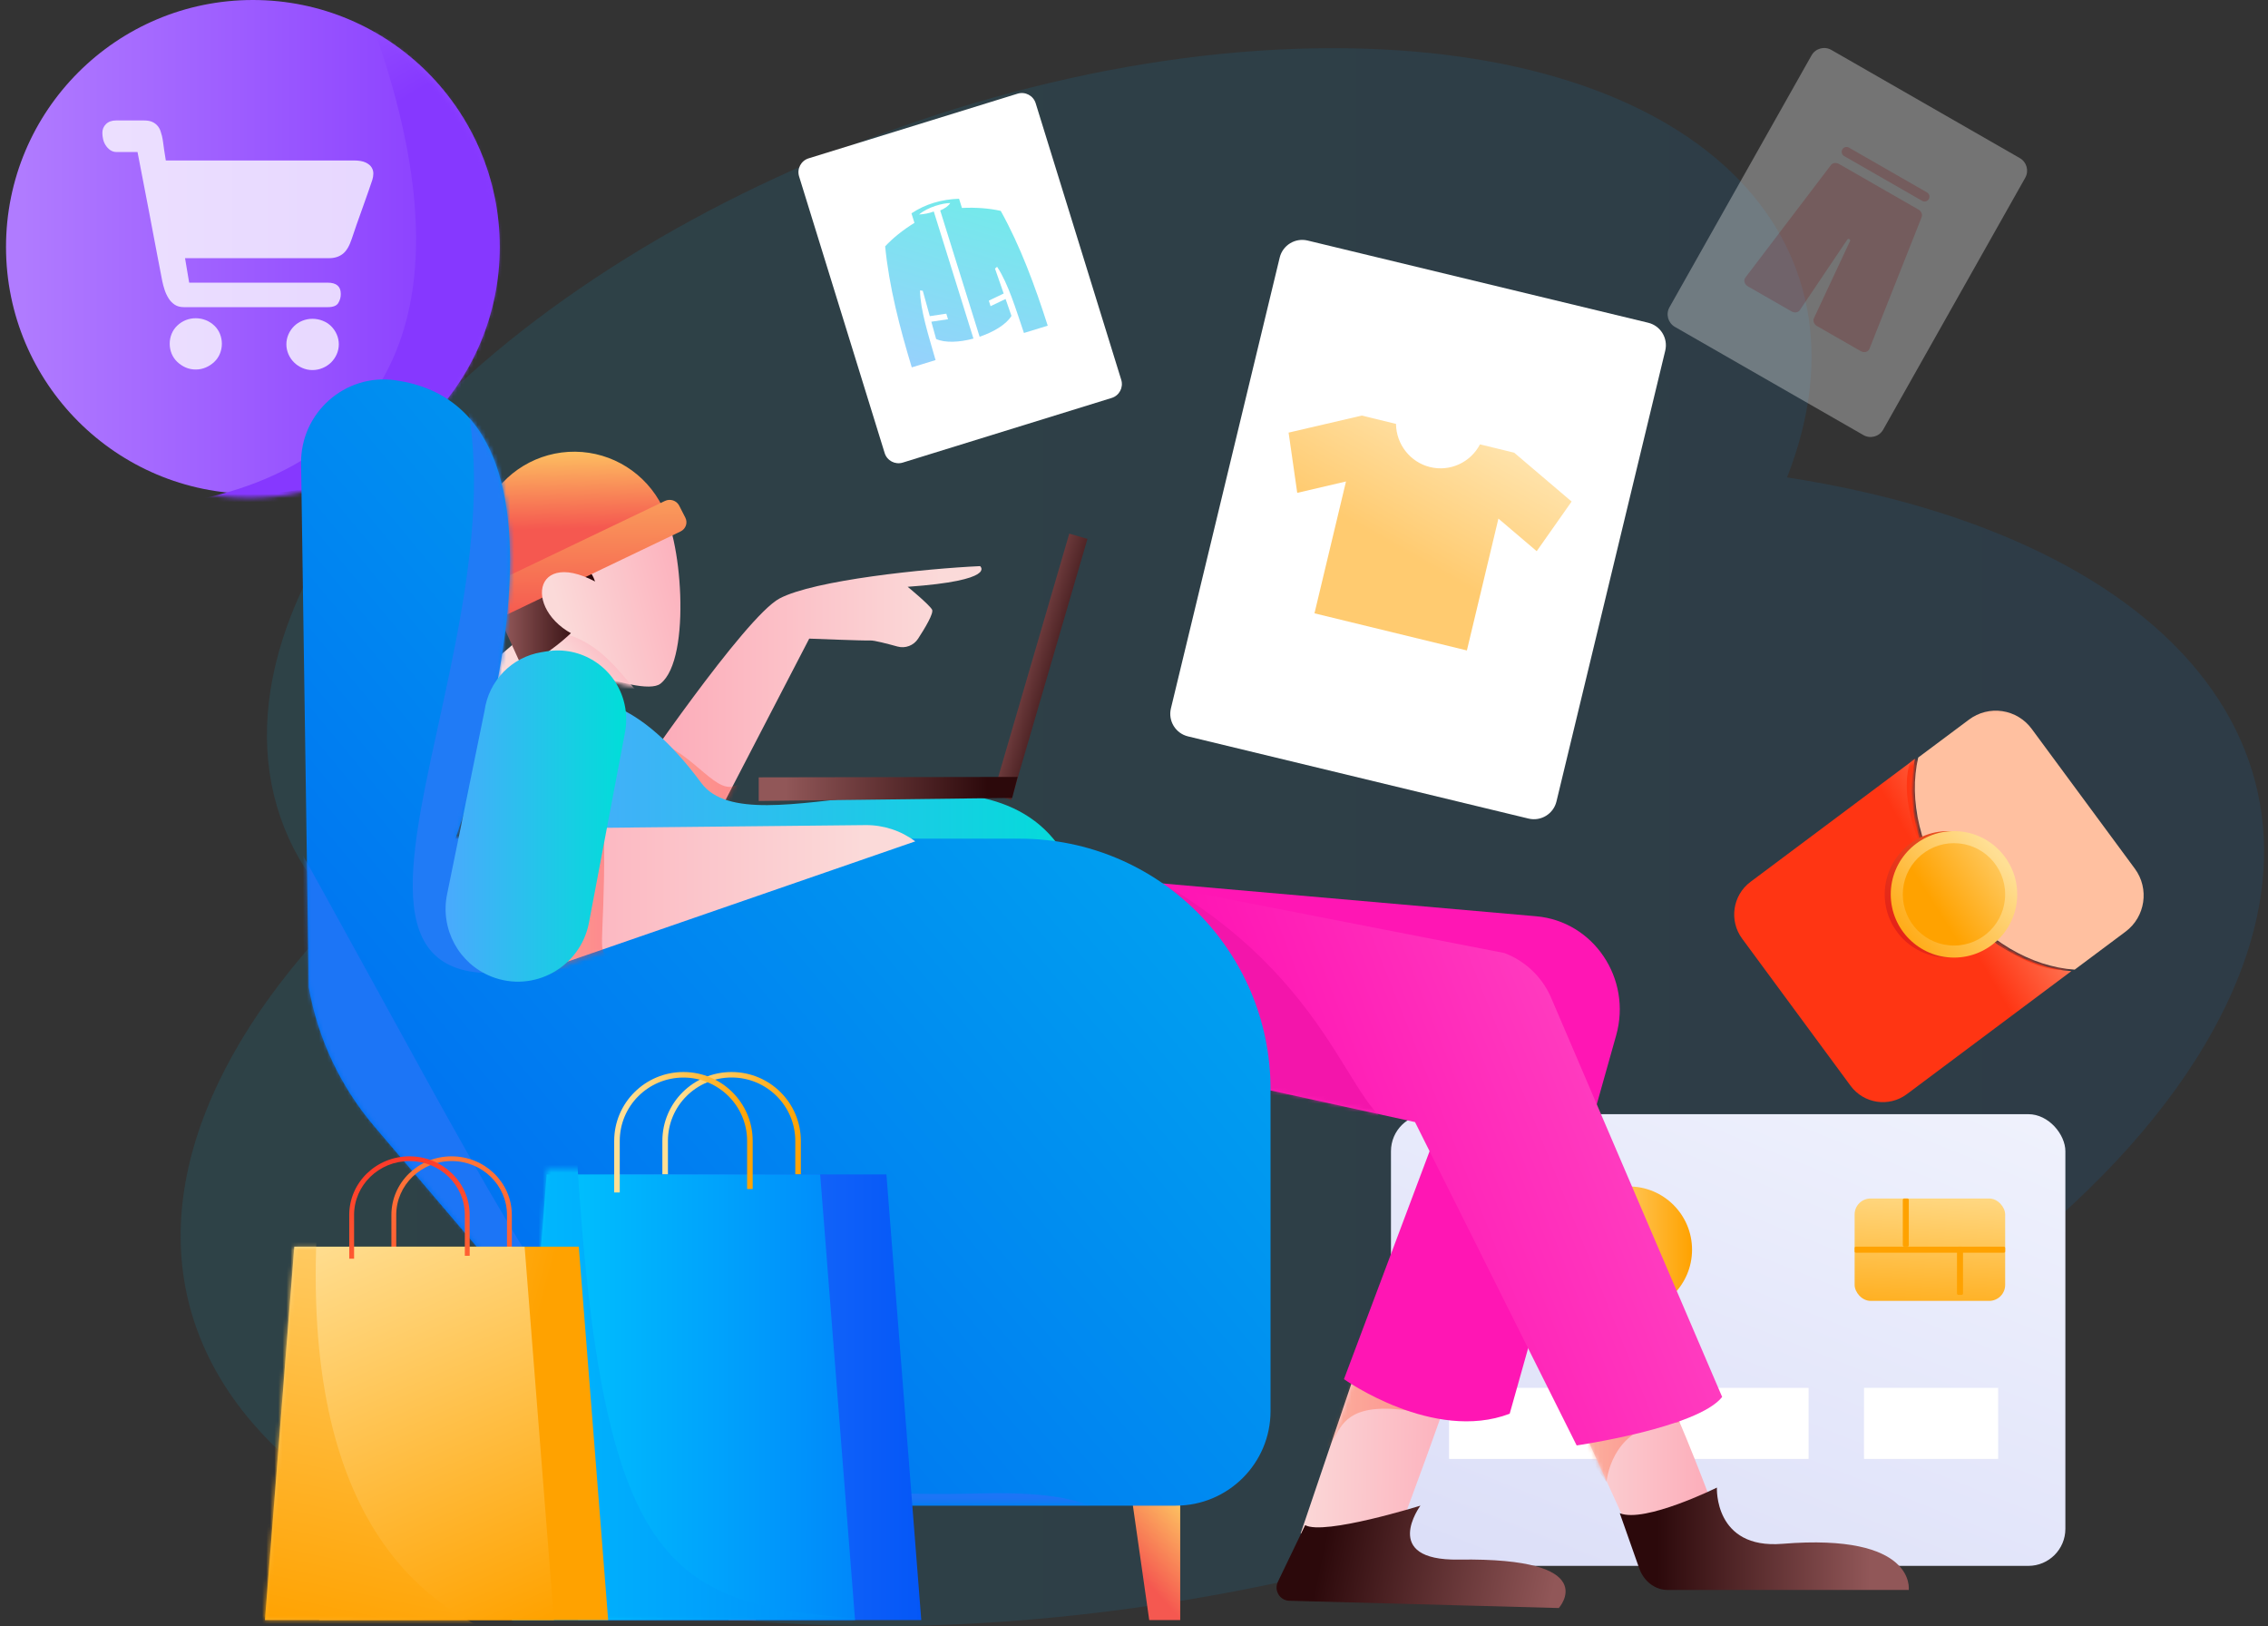 <svg width="558" height="400" viewBox="0 0 558 400" fill="none" xmlns="http://www.w3.org/2000/svg">
<rect x="0" y="0" width="558" height="400" fill="#333333" stroke="none"/>
<path opacity="0.1" d="M439.676 117.429C463.075 57.787 416.747 11.852 327.921 11.852C230.887 11.852 119.883 66.67 79.988 134.292C58.87 170.086 61.912 202.292 83.844 224.68C73.789 234.985 65.357 245.713 58.857 256.731C12.175 335.856 82.627 400 216.215 400C349.804 400 495.942 335.856 542.624 256.731C582.475 189.183 536.96 132.555 439.676 117.429Z" fill="url(#paint0_linear_25_53)"/>
<circle cx="62.222" cy="60.741" r="60.741" fill="url(#paint1_linear_25_53)"/>
<mask id="mask0_25_53" style="mask-type:alpha" maskUnits="userSpaceOnUse" x="0" y="0" width="123" height="123">
<circle cx="61.208" cy="61.264" r="61.208" fill="white"/>
</mask>
<g mask="url(#mask0_25_53)">
<path d="M88.933 -1.093C141.044 132.095 24.738 125.012 24.738 125.012L87.415 145.755L156.223 79.59L120.301 10.102" fill="url(#paint2_linear_25_53)"/>
</g>
<g opacity="0.78">
<path d="M52.723 80.092C52.124 79.524 51.422 79.073 50.653 78.763C49.865 78.444 49.021 78.282 48.169 78.286C47.306 78.275 46.449 78.438 45.651 78.763C44.895 79.079 44.205 79.529 43.615 80.092C43.018 80.659 42.547 81.344 42.235 82.103C41.591 83.676 41.591 85.436 42.235 87.009C42.547 87.767 43.018 88.453 43.615 89.02C44.21 89.586 44.898 90.047 45.651 90.383C46.443 90.73 47.302 90.905 48.169 90.894C49.024 90.898 49.871 90.724 50.653 90.383C51.419 90.053 52.12 89.591 52.723 89.02C53.321 88.453 53.791 87.767 54.103 87.009C54.747 85.436 54.747 83.676 54.103 82.103C53.791 81.344 53.321 80.659 52.723 80.092Z" fill="white"/>
<path d="M81.462 80.228C80.871 79.65 80.167 79.198 79.392 78.9C78.591 78.582 77.736 78.42 76.873 78.422C76.022 78.418 75.177 78.58 74.389 78.9C73.628 79.204 72.936 79.656 72.354 80.228C71.771 80.808 71.303 81.49 70.974 82.239C70.284 83.803 70.284 85.581 70.974 87.146C71.633 88.661 72.856 89.868 74.389 90.519C75.172 90.86 76.018 91.034 76.873 91.03C77.739 91.032 78.597 90.858 79.392 90.519C80.164 90.2 80.867 89.737 81.462 89.156C82.045 88.577 82.513 87.895 82.842 87.146C83.531 85.581 83.531 83.804 82.842 82.239C82.513 81.49 82.045 80.808 81.462 80.228Z" fill="white"/>
<path d="M91.444 41.211C91.151 40.72 90.655 40.307 89.957 39.973C89.259 39.638 88.279 39.471 87.017 39.471H40.796C40.661 38.578 40.526 37.73 40.391 36.927C40.301 36.257 40.211 35.599 40.12 34.952C40.056 34.445 39.966 33.943 39.85 33.445C39.76 33.133 39.648 32.754 39.513 32.307C39.369 31.845 39.14 31.414 38.837 31.035C38.49 30.609 38.051 30.266 37.553 30.031C37.012 29.763 36.291 29.629 35.39 29.629H28.565C27.529 29.629 26.707 29.919 26.099 30.5C25.493 31.075 25.161 31.878 25.186 32.709C25.192 33.204 25.249 33.698 25.355 34.182C25.467 34.715 25.673 35.225 25.964 35.688C26.256 36.156 26.634 36.565 27.079 36.893C27.57 37.241 28.164 37.417 28.768 37.395H33.836C34.917 42.929 35.886 47.951 36.742 52.459C37.102 54.378 37.463 56.286 37.823 58.183C38.183 60.079 38.51 61.797 38.803 63.338C39.096 64.877 39.343 66.16 39.546 67.187C39.749 68.213 39.873 68.861 39.918 69.128C40.068 69.853 40.259 70.568 40.492 71.271C40.731 72.01 41.06 72.719 41.472 73.379C41.858 74.007 42.377 74.543 42.992 74.953C43.6 75.354 44.355 75.555 45.256 75.555H80.665C81.927 75.555 82.772 75.232 83.199 74.585C83.64 73.895 83.863 73.091 83.842 72.275C83.842 70.445 82.76 69.53 80.598 69.53H46.54L45.526 63.505H81.004C82.31 63.505 83.413 63.159 84.315 62.467C85.216 61.775 85.959 60.537 86.544 58.751C86.815 57.904 87.209 56.743 87.727 55.27C88.245 53.797 88.775 52.313 89.315 50.818C89.856 49.323 90.34 47.95 90.768 46.701C91.196 45.451 91.478 44.626 91.613 44.224C91.759 43.757 91.838 43.273 91.849 42.784C91.873 42.232 91.732 41.685 91.444 41.211Z" fill="white"/>
</g>
<rect x="342.222" y="274.074" width="165.926" height="111.111" rx="9.11" fill="url(#paint3_linear_25_53)"/>
<mask id="mask1_25_53" style="mask-type:alpha" maskUnits="userSpaceOnUse" x="340" y="274" width="168" height="112">
<rect x="340.755" y="274.138" width="166.611" height="110.959" rx="9.11" fill="white"/>
</mask>
<g mask="url(#mask1_25_53)">
<rect x="356.512" y="341.397" width="88.461" height="17.48" rx="0.07" fill="white"/>
<rect x="458.604" y="341.397" width="33.006" height="17.48" rx="0.07" fill="white"/>
</g>
<rect x="456.296" y="294.815" width="37.037" height="25.185" rx="3.929" fill="url(#paint4_linear_25_53)"/>
<rect x="468.147" y="294.815" width="1.481" height="11.852" rx="0.341" fill="url(#paint5_linear_25_53)"/>
<rect x="481.481" y="306.667" width="1.481" height="11.852" rx="0.341" fill="url(#paint6_linear_25_53)"/>
<rect x="456.296" y="306.667" width="37.037" height="1.481" rx="0.302" fill="url(#paint7_linear_25_53)"/>
<circle cx="374.073" cy="307.408" r="15.556" fill="url(#paint8_linear_25_53)"/>
<circle cx="400.74" cy="307.408" r="15.556" fill="url(#paint9_linear_25_53)"/>
<path d="M196.603 43.401C196.022 41.523 197.074 39.529 198.952 38.948L250.356 23.044C252.234 22.463 254.228 23.515 254.809 25.393L275.861 93.434C276.442 95.313 275.391 97.306 273.512 97.888L222.108 113.791C220.23 114.372 218.236 113.321 217.655 111.442L196.603 43.401Z" fill="white"/>
<path opacity="0.56" d="M217.777 60.593C218.748 70.528 221.322 80.451 224.325 90.37L230.179 88.575C228.463 82.545 226.417 76.276 226.354 71.434L227.032 71.527L228.76 77.767L232.82 77.162L233.246 78.526L229.14 79.139L230.318 83.388C232.515 84.394 236.058 84.213 239.501 83.287L229.742 52.026C228.578 52.456 227.354 52.704 226.113 52.761C228.328 50.89 232.094 49.926 233.79 49.953C233.292 50.751 232.382 51.303 231.321 51.769L241.018 82.829C244.467 81.668 247.588 79.804 248.851 77.705L247.404 73.545L243.708 75.319L243.282 73.954L246.936 72.201L244.805 66.078L245.311 65.622C248.019 69.653 249.904 75.971 251.923 81.908L257.777 80.113C254.605 70.246 251.074 60.617 246.213 51.874C243.393 51.244 240.233 50.98 236.667 51.154L235.96 48.889C231.629 49.035 227.706 50.18 224.251 52.479L224.982 54.819C222.063 56.624 219.689 58.555 217.777 60.593L217.777 60.593Z" fill="url(#paint10_linear_25_53)"/>
<path d="M314.843 63.375C315.582 60.315 318.662 58.432 321.723 59.171L405.495 79.387C408.556 80.126 410.439 83.206 409.7 86.267L382.939 197.153C382.2 200.214 379.12 202.096 376.059 201.358L292.287 181.141C289.226 180.403 287.343 177.322 288.082 174.261L314.843 63.375Z" fill="white"/>
<path opacity="0.56" d="M372.537 111.354L364.126 109.306C361.784 113.782 356.731 116.084 351.854 114.896C346.978 113.709 343.522 109.335 343.46 104.273L335.037 102.222L335.036 102.228L317.036 106.418L319.162 121.236L331.159 118.435L323.402 150.868L360.902 160L368.659 127.567L378.076 135.582L386.666 123.373L372.537 111.354Z" fill="url(#paint11_linear_25_53)"/>
<g opacity="0.32">
<path d="M445.695 13.62C446.666 11.898 448.853 11.297 450.568 12.281L496.943 38.892C498.639 39.865 499.233 42.025 498.272 43.728L463.326 105.682C462.355 107.403 460.168 108.004 458.454 107.021L412.078 80.41C410.382 79.436 409.789 77.277 410.749 75.573L445.695 13.62Z" fill="white"/>
<path opacity="0.57" d="M459.941 85.817C459.634 86.592 458.63 86.851 457.795 86.372L447.041 80.201C446.306 79.779 445.976 78.936 446.286 78.274L455.176 59.282C455.35 58.91 454.745 58.562 454.516 58.902L442.814 76.285C442.407 76.89 441.522 77.033 440.789 76.612L430.031 70.439C429.196 69.96 428.905 68.956 429.408 68.294L450.467 40.602C450.893 40.042 451.746 39.926 452.453 40.331L472.002 51.551C472.709 51.956 473.045 52.755 472.786 53.411L459.941 85.817Z" fill="#FE7A80"/>
<path opacity="0.57" d="M474.547 48.965C474.703 48.689 474.744 48.361 474.66 48.055C474.577 47.748 474.376 47.487 474.102 47.33L454.889 36.304C454.318 35.979 453.595 36.181 453.271 36.755C452.947 37.329 453.145 38.06 453.713 38.388L472.926 49.414C473.497 49.742 474.222 49.54 474.547 48.965Z" fill="#FE7A80"/>
</g>
<path d="M319.999 377.21L336.377 328.889C336.377 328.889 358.481 330.119 359.926 330.778C361.371 331.437 340.992 385.185 340.992 385.185L319.999 377.21Z" fill="url(#paint12_linear_25_53)"/>
<mask id="mask2_25_53" style="mask-type:alpha" maskUnits="userSpaceOnUse" x="320" y="328" width="41" height="58">
<path fill-rule="evenodd" clip-rule="evenodd" d="M320.109 377.109L336.596 328.982C336.596 328.982 358.847 330.207 360.302 330.864C361.757 331.521 341.242 385.052 341.242 385.052L320.109 377.109Z" fill="white"/>
</mask>
<g mask="url(#mask2_25_53)">
<path opacity="0.34" d="M315.388 354.939C337.432 364.741 317.19 339.234 354.789 348.64C392.387 358.046 320.109 319.432 320.109 319.432" fill="url(#paint13_linear_25_53)"/>
</g>
<path d="M383.514 395.555C383.514 395.555 394.759 383.103 358.892 383.641C339.48 383.932 349.467 370.37 349.467 370.37C349.467 370.37 325.767 377.755 321.107 375.162L314.4 389.101C313.38 391.222 314.869 393.701 317.201 393.764L383.514 395.555Z" fill="url(#paint14_linear_25_53)"/>
<path d="M400.492 375.796L377.777 325.926C377.777 325.926 398.165 327.404 400.045 327.193C406.025 326.521 425.185 380.741 425.185 380.741L400.492 375.796Z" fill="url(#paint15_linear_25_53)"/>
<mask id="mask3_25_53" style="mask-type:alpha" maskUnits="userSpaceOnUse" x="377" y="325" width="48" height="56">
<path fill-rule="evenodd" clip-rule="evenodd" d="M400.241 375.556L377.794 325.966C377.794 325.966 397.942 327.436 399.8 327.226C405.71 326.558 424.643 380.473 424.643 380.473L400.241 375.556Z" fill="white"/>
</mask>
<g mask="url(#mask3_25_53)">
<path opacity="0.34" d="M395.242 364.511C395.81 359.871 399.175 350.063 411.543 350.007C423.912 349.951 394.09 343.803 394.09 343.803L385.229 351.005" fill="url(#paint16_linear_25_53)"/>
</g>
<path d="M469.606 391.111C469.606 391.111 471.608 377.057 438.521 379.758C421.656 381.134 422.415 365.926 422.415 365.926C422.415 365.926 404.666 374.72 398.518 372.231L403.305 385.8C404.435 389.003 407.219 391.111 410.319 391.111H469.606Z" fill="url(#paint17_linear_25_53)"/>
<path d="M185.927 398.518H179.259V368.889H189.629L185.927 398.518Z" fill="url(#paint18_linear_25_53)"/>
<path d="M282.748 398.518H290.37V368.889H278.518L282.748 398.518Z" fill="url(#paint19_linear_25_53)"/>
<path d="M155.555 192.554C155.555 192.554 183.255 151.768 191.779 147.224C200.303 142.681 227.784 139.872 241.13 139.259C241.13 139.259 245.509 142.77 223.314 144.344C223.314 144.344 228.509 148.598 229.309 149.94C229.808 150.778 227.601 154.467 225.874 157.12C224.785 158.794 222.738 159.57 220.814 159.037C218.286 158.339 215.022 157.497 214.15 157.549C212.673 157.637 199.098 157.092 199.098 157.092L175.295 202.963L155.555 192.554Z" fill="url(#paint20_linear_25_53)"/>
<mask id="mask4_25_53" style="mask-type:alpha" maskUnits="userSpaceOnUse" x="155" y="139" width="87" height="65">
<path fill-rule="evenodd" clip-rule="evenodd" d="M155.694 193.25C155.694 193.25 183.375 151.957 191.893 147.357C200.411 142.756 227.874 139.913 241.211 139.292C241.211 139.292 245.587 142.847 223.406 144.44C223.406 144.44 228.599 148.747 229.397 150.106C229.896 150.955 227.691 154.69 225.964 157.376C224.877 159.07 222.831 159.856 220.908 159.317C218.382 158.61 215.12 157.757 214.249 157.81C212.773 157.899 199.207 157.348 199.207 157.348L175.42 203.789L155.694 193.25Z" fill="white"/>
</mask>
<g mask="url(#mask4_25_53)">
<path opacity="0.34" d="M158.99 181.729C169.782 183.635 175.606 195.444 180.788 193.309C185.97 191.175 181.954 200.165 181.954 200.165L172.398 201.007L163.814 195.319" fill="url(#paint21_linear_25_53)"/>
</g>
<path d="M330.659 339.256C330.659 339.256 352.667 354.913 371.432 347.757L397.628 254.686C401.548 240.757 392.067 226.632 377.967 225.394L257.468 214.815L251.851 256.33L357.714 267.235L330.659 339.256Z" fill="url(#paint22_linear_25_53)"/>
<path d="M152.592 160.502L127.307 195.556L109.629 172.72L129.644 155.556L152.592 160.502Z" fill="url(#paint23_linear_25_53)"/>
<mask id="mask5_25_53" style="mask-type:alpha" maskUnits="userSpaceOnUse" x="109" y="155" width="44" height="41">
<path fill-rule="evenodd" clip-rule="evenodd" d="M152.505 160.635L127.337 195.541L109.74 172.802L129.663 155.709L152.505 160.635Z" fill="white"/>
</mask>
<g mask="url(#mask5_25_53)">
<path d="M131.123 154.064C150.577 175.67 134.539 190.616 134.539 190.616L161.622 181.448L159.597 161.551L134.625 154.064" fill="url(#paint24_linear_25_53)"/>
</g>
<path d="M162.498 124.444C167.623 130.727 170.325 162.055 162.498 168.172C157.538 172.049 128.888 158.935 128.888 158.935L133.032 135.093L162.498 124.444Z" fill="url(#paint25_linear_25_53)"/>
<mask id="mask6_25_53" style="mask-type:alpha" maskUnits="userSpaceOnUse" x="127" y="124" width="40" height="46">
<path fill-rule="evenodd" clip-rule="evenodd" d="M161.221 124.485C166.362 130.787 169.073 162.215 161.221 168.352C156.244 172.241 127.501 159.085 127.501 159.085L131.658 135.168L161.221 124.485Z" fill="white"/>
</mask>
<g mask="url(#mask6_25_53)">
<path d="M132.379 155.205C148.411 154.645 154.189 169.67 158.467 171.181C162.744 172.693 140.131 171.181 140.131 171.181L132.379 155.205Z" fill="url(#paint26_linear_25_53)"/>
</g>
<path d="M128.58 164.444C144.839 154.697 150.22 145.713 144.381 139.737C138.541 133.761 125.145 143.364 125.145 143.364L121.481 148.804L128.58 164.444Z" fill="url(#paint27_linear_25_53)"/>
<path d="M162.992 124.659C158.945 116.441 150.642 111.204 141.512 111.113C132.383 111.021 123.977 116.089 119.767 124.224C115.557 132.359 116.257 142.18 121.578 149.63L164.444 128.33C164.059 127.069 163.574 125.841 162.992 124.659Z" fill="url(#paint28_linear_25_53)"/>
<path d="M167.432 130.735L122.332 152.33C121.71 152.628 120.991 152.674 120.334 152.459C119.677 152.244 119.134 151.785 118.826 151.183L117.308 148.214C117 147.612 116.952 146.916 117.174 146.28C117.396 145.644 117.871 145.119 118.493 144.821L128.837 139.868L163.592 123.226C164.887 122.606 166.457 123.119 167.098 124.373L168.616 127.342C169.257 128.596 168.727 130.114 167.432 130.735Z" fill="url(#paint29_linear_25_53)"/>
<path d="M148.148 144.021C130.531 133.43 128.304 151.384 143.197 157.037L148.148 144.021Z" fill="url(#paint30_linear_25_53)"/>
<path d="M387.91 355.556C387.91 355.556 417.738 351.22 423.703 343.631L381.411 244.941C379.164 240.097 375.122 236.329 370.149 234.441L261.94 213.333L235.555 251.371L348.142 276.017L387.91 355.556Z" fill="url(#paint31_linear_25_53)"/>
<mask id="mask7_25_53" style="mask-type:alpha" maskUnits="userSpaceOnUse" x="235" y="213" width="189" height="142">
<path fill-rule="evenodd" clip-rule="evenodd" d="M387.89 354.948C387.89 354.948 417.692 350.63 423.652 343.075L381.397 244.812C379.152 239.989 375.114 236.238 370.145 234.358L262.031 213.342L235.67 251.214L348.158 275.753L387.89 354.948Z" fill="white"/>
</mask>
<g mask="url(#mask7_25_53)">
<path d="M276.83 212.263C329.661 238.662 330.881 274.863 345.024 277.948C359.168 281.033 258.564 283.532 258.564 283.532L253.149 224.207L256.706 214.516" fill="url(#paint32_linear_25_53)"/>
</g>
<path d="M131.851 174.428C143.974 168.361 157.659 172.465 172.533 192.592C185.054 209.534 241.048 178.761 261.118 208.95C281.189 239.139 259.464 224.694 259.464 224.694H153.944L134.792 203.561L131.851 174.428Z" fill="url(#paint33_linear_25_53)"/>
<path d="M263.077 131.259L267.542 132.562L248.806 196.755L244.341 195.451L263.077 131.259Z" fill="url(#paint34_linear_25_53)"/>
<path d="M249.028 196.273L186.666 197.037V191.217L250.37 191.111L249.028 196.273Z" fill="url(#paint35_linear_25_53)"/>
<path d="M74.076 114.034L75.962 242.852C78.202 255.492 83.772 267.31 92.1 277.094L166.227 364.176C169.572 368.106 174.478 370.371 179.645 370.371H289.283C302.156 370.37 312.592 359.956 312.592 347.11V267.906C312.592 233.882 284.953 206.301 250.858 206.301H112.032C112.032 206.301 150.566 100.881 97.159 93.526C84.821 91.827 73.894 101.607 74.076 114.034Z" fill="url(#paint36_linear_25_53)"/>
<mask id="mask8_25_53" style="mask-type:alpha" maskUnits="userSpaceOnUse" x="74" y="93" width="239" height="277">
<path fill-rule="evenodd" clip-rule="evenodd" d="M74.154 114.038L76.039 242.483C78.278 255.087 83.844 266.871 92.168 276.625L166.256 363.456C169.599 367.374 174.502 369.632 179.666 369.632H289.245C302.111 369.632 312.542 359.249 312.542 346.439V267.464C312.542 233.539 284.917 206.037 250.841 206.037H112.09C112.09 206.037 150.603 100.923 97.225 93.589C84.893 91.894 73.972 101.646 74.154 114.038Z" fill="white"/>
</mask>
<g mask="url(#mask8_25_53)">
<path d="M104.765 74.041C147.303 136.115 55.269 257.081 136.249 237.207C217.228 217.332 179.101 104.788 179.101 104.788L104.765 74.041Z" fill="url(#paint37_linear_25_53)"/>
<path d="M63.976 191.498C150.217 344.658 149.634 369.632 241.451 367.347C319.824 365.397 231.213 417.475 231.213 417.475C231.213 417.475 100.104 376.364 97.19 373.715C94.276 371.065 47.077 243.438 47.077 243.438L62.81 196.813" fill="url(#paint38_linear_25_53)"/>
</g>
<path d="M225.185 206.964L136.632 237.583C125.266 241.513 113.55 232.543 114.092 220.325C114.499 211.146 121.868 203.902 130.894 203.809L212.946 202.964C217.356 202.924 221.657 204.33 225.185 206.964L225.185 206.964Z" fill="url(#paint39_linear_25_53)"/>
<mask id="mask9_25_53" style="mask-type:alpha" maskUnits="userSpaceOnUse" x="114" y="202" width="112" height="38">
<path fill-rule="evenodd" clip-rule="evenodd" d="M225.273 207.07L136.653 238.396C125.278 242.417 113.553 233.24 114.095 220.74C114.503 211.348 121.878 203.937 130.911 203.842L213.025 202.977C217.439 202.937 221.743 204.375 225.273 207.07L225.273 207.07Z" fill="white"/>
</mask>
<g mask="url(#mask9_25_53)">
<path opacity="0.34" d="M148.493 198.116C149.313 227.659 146.687 234.837 149.313 234.67C151.94 234.503 132.756 241.575 132.756 241.575L127.91 240.845L137.658 214.774" fill="url(#paint40_linear_25_53)"/>
</g>
<path d="M120.917 240.231C112.863 237.048 108.254 228.502 109.995 219.98L119.208 174.869C120.212 167.491 125.887 161.636 133.197 160.436L134.495 160.223C142.938 158.838 151.075 164.027 153.425 172.296C154.145 174.831 154.268 177.501 153.782 180.092L144.912 226.926C142.827 237.939 131.295 244.333 120.917 240.231H120.917Z" fill="url(#paint41_linear_25_53)"/>
<path d="M164.332 293.333H162.962V280.644C162.972 271.285 170.597 263.704 179.999 263.704C189.402 263.704 197.027 271.285 197.036 280.644V292.485H195.667V280.644C195.667 272.032 188.652 265.05 179.999 265.05C171.346 265.05 164.332 272.032 164.332 280.644V293.333Z" fill="url(#paint42_linear_25_53)"/>
<path d="M226.666 398.518H142.222L150.803 288.889H218.085L226.666 398.518Z" fill="url(#paint43_linear_25_53)"/>
<path d="M210.37 398.518H125.925L134.506 288.889H201.789L210.37 398.518Z" fill="url(#paint44_linear_25_53)"/>
<mask id="mask10_25_53" style="mask-type:alpha" maskUnits="userSpaceOnUse" x="125" y="287" width="86" height="112">
<path fill-rule="evenodd" clip-rule="evenodd" d="M210.13 398.054H125.979L134.53 287.529H201.579L210.13 398.054Z" fill="white"/>
</mask>
<g mask="url(#mask10_25_53)">
<path d="M141.903 284.049C148.023 384.944 164.311 394.517 210.13 398.054C255.95 401.591 125.979 432.669 125.979 432.669L96.042 365.269L135.692 262.025" fill="url(#paint45_linear_25_53)"/>
</g>
<path d="M152.48 293.333H151.11V280.651C151.11 271.291 158.738 263.704 168.148 263.704C177.557 263.704 185.185 271.291 185.185 280.651V292.485H183.815V280.651C183.815 272.044 176.801 265.066 168.148 265.066C159.494 265.066 152.48 272.044 152.48 280.651V293.333Z" fill="url(#paint46_linear_25_53)"/>
<path d="M97.486 309.63H96.296V298.843C96.304 290.888 102.935 284.444 111.11 284.444C119.286 284.444 125.917 290.888 125.925 298.843V308.908H124.735V298.843C124.726 291.528 118.629 285.602 111.11 285.602C103.592 285.602 97.495 291.528 97.486 298.843V309.63Z" fill="url(#paint47_linear_25_53)"/>
<path d="M149.629 398.518H78.518L85.744 306.667H142.403L149.629 398.518Z" fill="url(#paint48_linear_25_53)"/>
<path d="M136.296 398.518H65.185L72.411 306.667H129.07L136.296 398.518Z" fill="url(#paint49_linear_25_53)"/>
<mask id="mask11_25_53" style="mask-type:alpha" maskUnits="userSpaceOnUse" x="65" y="306" width="71" height="93">
<path fill-rule="evenodd" clip-rule="evenodd" d="M135.632 398.387H65.191L72.349 306.771H128.474L135.632 398.387Z" fill="white"/>
</mask>
<g mask="url(#mask11_25_53)">
<path d="M78.52 293.865C66.191 445.49 193.039 402.601 193.039 402.601L19.344 447.076L41.686 289.073" fill="url(#paint50_linear_25_53)"/>
</g>
<path d="M87.116 309.63H85.925V298.85C85.925 290.894 92.558 284.444 100.74 284.444C108.922 284.444 115.555 290.894 115.555 298.85V308.909H114.364V298.85C114.364 291.533 108.264 285.602 100.74 285.602C93.216 285.602 87.116 291.533 87.116 298.85L87.116 309.63Z" fill="url(#paint51_linear_25_53)"/>
<path d="M479.637 220.81C471.561 209.854 468.747 197.023 471.146 186.667L430.667 216.935C426.275 220.219 425.358 226.468 428.619 230.892L455.293 267.081C458.554 271.505 464.758 272.429 469.151 269.144L509.629 238.876C499.093 238.192 487.712 231.766 479.637 220.81Z" fill="url(#paint52_linear_25_53)"/>
<mask id="mask12_25_53" style="mask-type:alpha" maskUnits="userSpaceOnUse" x="426" y="186" width="85" height="86">
<path fill-rule="evenodd" clip-rule="evenodd" d="M480.127 220.923C471.987 209.981 469.151 197.165 471.568 186.822L430.767 217.052C426.339 220.333 425.415 226.574 428.702 230.992L455.589 267.136C458.876 271.554 465.13 272.477 469.558 269.197L510.359 238.966C499.739 238.283 488.267 231.865 480.127 220.923Z" fill="white"/>
</mask>
<g mask="url(#mask12_25_53)">
<ellipse cx="494.643" cy="208.799" rx="18.883" ry="34.428" transform="rotate(-36.591 494.643 208.799)" fill="url(#paint53_linear_25_53)"/>
</g>
<path d="M480.433 220.466C488.513 231.414 499.899 237.835 510.44 238.519L522.959 229.169C527.841 225.523 528.861 218.586 525.236 213.675L499.859 179.288C498.118 176.93 495.518 175.364 492.629 174.934C489.741 174.505 486.801 175.247 484.457 176.998L471.938 186.347C469.538 196.696 472.354 209.518 480.433 220.466Z" fill="url(#paint54_linear_25_53)"/>
<circle cx="479.259" cy="220" r="15.556" fill="url(#paint55_linear_25_53)"/>
<circle cx="480.74" cy="220" r="15.556" fill="url(#paint56_linear_25_53)"/>
<circle cx="480.74" cy="220" r="12.593" fill="url(#paint57_linear_25_53)"/>
<defs>
<linearGradient id="paint0_linear_25_53" x1="44.444" y1="400" x2="557.036" y2="400" gradientUnits="userSpaceOnUse">
<stop offset="0.008" stop-color="#00CAFE"/>
<stop offset="1" stop-color="#0088FA"/>
</linearGradient>
<linearGradient id="paint1_linear_25_53" x1="1.481" y1="121.481" x2="122.962" y2="121.481" gradientUnits="userSpaceOnUse">
<stop offset="0.033" stop-color="#B07BFF"/>
<stop offset="0.999" stop-color="#8638FF"/>
</linearGradient>
<linearGradient id="paint2_linear_25_53" x1="3.154" y1="-0.137" x2="40.182" y2="60.671" gradientUnits="userSpaceOnUse">
<stop offset="0.033" stop-color="#B07BFF"/>
<stop offset="0.999" stop-color="#8638FF"/>
</linearGradient>
<linearGradient id="paint3_linear_25_53" x1="506.081" y1="469.927" x2="601.183" y2="232.071" gradientUnits="userSpaceOnUse">
<stop offset="0.102" stop-color="#DCDFF8"/>
<stop offset="0.885" stop-color="#F5F7FE"/>
</linearGradient>
<linearGradient id="paint4_linear_25_53" x1="444.198" y1="282.817" x2="441.602" y2="328.424" gradientUnits="userSpaceOnUse">
<stop offset="0.101" stop-color="#FFDF94"/>
<stop offset="1" stop-color="#FFA200"/>
</linearGradient>
<linearGradient id="paint5_linear_25_53" x1="444.49" y1="332.641" x2="445.091" y2="332.63" gradientUnits="userSpaceOnUse">
<stop offset="0.101" stop-color="#FFDF94"/>
<stop offset="1" stop-color="#FFA200"/>
</linearGradient>
<linearGradient id="paint6_linear_25_53" x1="459.212" y1="342.814" x2="459.813" y2="342.802" gradientUnits="userSpaceOnUse">
<stop offset="0.101" stop-color="#FFDF94"/>
<stop offset="1" stop-color="#FFA200"/>
</linearGradient>
<linearGradient id="paint7_linear_25_53" x1="463.209" y1="349.827" x2="463.21" y2="348.783" gradientUnits="userSpaceOnUse">
<stop offset="0.101" stop-color="#FFDF94"/>
<stop offset="1" stop-color="#FFA200"/>
</linearGradient>
<linearGradient id="paint8_linear_25_53" x1="358.515" y1="322.966" x2="389.632" y2="322.966" gradientUnits="userSpaceOnUse">
<stop offset="0.033" stop-color="#B07BFF"/>
<stop offset="0.999" stop-color="#8638FF"/>
</linearGradient>
<linearGradient id="paint9_linear_25_53" x1="385.184" y1="322.963" x2="416.296" y2="322.963" gradientUnits="userSpaceOnUse">
<stop offset="0.101" stop-color="#FFDF94"/>
<stop offset="1" stop-color="#FFA200"/>
</linearGradient>
<linearGradient id="paint10_linear_25_53" x1="255.325" y1="102.912" x2="269.705" y2="52.663" gradientUnits="userSpaceOnUse">
<stop offset="0.004" stop-color="#4AAAFD"/>
<stop offset="1" stop-color="#00DED8"/>
</linearGradient>
<linearGradient id="paint11_linear_25_53" x1="348.702" y1="75.717" x2="322.114" y2="122.801" gradientUnits="userSpaceOnUse">
<stop offset="0.101" stop-color="#FFDF94"/>
<stop offset="1" stop-color="#FFA200"/>
</linearGradient>
<linearGradient id="paint12_linear_25_53" x1="365.934" y1="320.06" x2="312.394" y2="319.332" gradientUnits="userSpaceOnUse">
<stop offset="0.102" stop-color="#FCADBA"/>
<stop offset="0.885" stop-color="#FBDAD9"/>
</linearGradient>
<linearGradient id="paint13_linear_25_53" x1="315.388" y1="357.223" x2="365.629" y2="357.223" gradientUnits="userSpaceOnUse">
<stop offset="0.101" stop-color="#FF7638"/>
<stop offset="0.885" stop-color="#FF3929"/>
</linearGradient>
<linearGradient id="paint14_linear_25_53" x1="394.196" y1="370.392" x2="322.288" y2="355.279" gradientUnits="userSpaceOnUse">
<stop offset="0.102" stop-color="#915758"/>
<stop offset="0.885" stop-color="#2C090B"/>
</linearGradient>
<linearGradient id="paint15_linear_25_53" x1="425.185" y1="325.926" x2="377.777" y2="325.926" gradientUnits="userSpaceOnUse">
<stop offset="0.102" stop-color="#FCADBA"/>
<stop offset="0.885" stop-color="#FBDAD9"/>
</linearGradient>
<linearGradient id="paint16_linear_25_53" x1="385.229" y1="364.511" x2="414.548" y2="364.511" gradientUnits="userSpaceOnUse">
<stop offset="0.101" stop-color="#FF7638"/>
<stop offset="0.885" stop-color="#FF3929"/>
</linearGradient>
<linearGradient id="paint17_linear_25_53" x1="466.912" y1="366.682" x2="399.996" y2="366.682" gradientUnits="userSpaceOnUse">
<stop offset="0.102" stop-color="#915758"/>
<stop offset="0.885" stop-color="#2C090B"/>
</linearGradient>
<linearGradient id="paint18_linear_25_53" x1="183.898" y1="337.384" x2="166.64" y2="350.258" gradientUnits="userSpaceOnUse">
<stop offset="0.101" stop-color="#FECE63"/>
<stop offset="1" stop-color="#F55850"/>
</linearGradient>
<linearGradient id="paint19_linear_25_53" x1="282.585" y1="354.459" x2="265.063" y2="370.264" gradientUnits="userSpaceOnUse">
<stop offset="0.101" stop-color="#FECE63"/>
<stop offset="1" stop-color="#F55850"/>
</linearGradient>
<linearGradient id="paint20_linear_25_53" x1="155.555" y1="202.963" x2="241.481" y2="202.963" gradientUnits="userSpaceOnUse">
<stop offset="0.102" stop-color="#FCADBA"/>
<stop offset="0.885" stop-color="#FBDAD9"/>
</linearGradient>
<linearGradient id="paint21_linear_25_53" x1="158.99" y1="201.007" x2="183.438" y2="201.007" gradientUnits="userSpaceOnUse">
<stop offset="0.101" stop-color="#FF7638"/>
<stop offset="0.885" stop-color="#FF3929"/>
</linearGradient>
<linearGradient id="paint22_linear_25_53" x1="462.471" y1="151.828" x2="400.677" y2="194.932" gradientUnits="userSpaceOnUse">
<stop offset="0.005" stop-color="#FF88D6"/>
<stop offset="0.999" stop-color="#FF16B4"/>
</linearGradient>
<linearGradient id="paint23_linear_25_53" x1="168.827" y1="141.383" x2="131.241" y2="156.329" gradientUnits="userSpaceOnUse">
<stop offset="0.102" stop-color="#FCADBA"/>
<stop offset="0.885" stop-color="#FBDAD9"/>
</linearGradient>
<linearGradient id="paint24_linear_25_53" x1="143.771" y1="156.572" x2="131.967" y2="169.214" gradientUnits="userSpaceOnUse">
<stop offset="0.102" stop-color="#FC86B3"/>
<stop offset="0.885" stop-color="#FBD9DE"/>
</linearGradient>
<linearGradient id="paint25_linear_25_53" x1="170.383" y1="116.736" x2="126.364" y2="127.819" gradientUnits="userSpaceOnUse">
<stop offset="0.102" stop-color="#FCADBA"/>
<stop offset="0.885" stop-color="#FBDAD9"/>
</linearGradient>
<linearGradient id="paint26_linear_25_53" x1="152.947" y1="153.061" x2="138.366" y2="165.539" gradientUnits="userSpaceOnUse">
<stop offset="0.102" stop-color="#FCADBA"/>
<stop offset="0.885" stop-color="#FBDAD9"/>
</linearGradient>
<linearGradient id="paint27_linear_25_53" x1="121.481" y1="164.444" x2="146.666" y2="164.444" gradientUnits="userSpaceOnUse">
<stop offset="0.102" stop-color="#915758"/>
<stop offset="0.885" stop-color="#2C090B"/>
</linearGradient>
<linearGradient id="paint28_linear_25_53" x1="124.872" y1="106.034" x2="125.397" y2="130.424" gradientUnits="userSpaceOnUse">
<stop offset="0.101" stop-color="#FECE63"/>
<stop offset="1" stop-color="#F55850"/>
</linearGradient>
<linearGradient id="paint29_linear_25_53" x1="92.036" y1="96.725" x2="92.826" y2="152.894" gradientUnits="userSpaceOnUse">
<stop offset="0.101" stop-color="#FECE63"/>
<stop offset="1" stop-color="#F55850"/>
</linearGradient>
<linearGradient id="paint30_linear_25_53" x1="168.914" y1="113.689" x2="125.383" y2="125.616" gradientUnits="userSpaceOnUse">
<stop offset="0.102" stop-color="#FCADBA"/>
<stop offset="0.885" stop-color="#FBDAD9"/>
</linearGradient>
<linearGradient id="paint31_linear_25_53" x1="514.121" y1="146.924" x2="298.041" y2="233.086" gradientUnits="userSpaceOnUse">
<stop offset="0.005" stop-color="#FF88D6"/>
<stop offset="0.999" stop-color="#FF16B4"/>
</linearGradient>
<linearGradient id="paint32_linear_25_53" x1="288.006" y1="287.955" x2="294.047" y2="271.378" gradientUnits="userSpaceOnUse">
<stop offset="0.005" stop-color="#F381CC"/>
<stop offset="0.999" stop-color="#F315AB"/>
</linearGradient>
<linearGradient id="paint33_linear_25_53" x1="131.851" y1="228.148" x2="269.629" y2="228.148" gradientUnits="userSpaceOnUse">
<stop offset="0.004" stop-color="#4AAAFD"/>
<stop offset="1" stop-color="#00DED8"/>
</linearGradient>
<linearGradient id="paint34_linear_25_53" x1="199.708" y1="317.736" x2="221.107" y2="323.949" gradientUnits="userSpaceOnUse">
<stop offset="0.102" stop-color="#915758"/>
<stop offset="0.885" stop-color="#2C090B"/>
</linearGradient>
<linearGradient id="paint35_linear_25_53" x1="186.666" y1="197.037" x2="250.37" y2="197.037" gradientUnits="userSpaceOnUse">
<stop offset="0.102" stop-color="#915758"/>
<stop offset="0.885" stop-color="#2C090B"/>
</linearGradient>
<linearGradient id="paint36_linear_25_53" x1="193.2" y1="60.315" x2="19.076" y2="204.848" gradientUnits="userSpaceOnUse">
<stop stop-color="#00A6F0"/>
<stop offset="1" stop-color="#006FF1"/>
</linearGradient>
<linearGradient id="paint37_linear_25_53" x1="149.831" y1="89.931" x2="136.639" y2="102.516" gradientUnits="userSpaceOnUse">
<stop offset="0.001" stop-color="#CEFFF8"/>
<stop offset="0.961" stop-color="#207BF6"/>
</linearGradient>
<linearGradient id="paint38_linear_25_53" x1="220.863" y1="207.654" x2="192.655" y2="235.926" gradientUnits="userSpaceOnUse">
<stop offset="0.001" stop-color="#CEFFF9"/>
<stop offset="0.961" stop-color="#1C75F6"/>
</linearGradient>
<linearGradient id="paint39_linear_25_53" x1="114.073" y1="238.518" x2="225.185" y2="238.518" gradientUnits="userSpaceOnUse">
<stop offset="0.102" stop-color="#FCADBA"/>
<stop offset="0.885" stop-color="#FBDAD9"/>
</linearGradient>
<linearGradient id="paint40_linear_25_53" x1="127.91" y1="241.575" x2="149.56" y2="241.575" gradientUnits="userSpaceOnUse">
<stop offset="0.101" stop-color="#FF7638"/>
<stop offset="0.885" stop-color="#FF3929"/>
</linearGradient>
<linearGradient id="paint41_linear_25_53" x1="109.629" y1="241.482" x2="154.073" y2="241.482" gradientUnits="userSpaceOnUse">
<stop offset="0.004" stop-color="#4AAAFD"/>
<stop offset="1" stop-color="#00DED8"/>
</linearGradient>
<linearGradient id="paint42_linear_25_53" x1="162.962" y1="293.325" x2="197.036" y2="293.325" gradientUnits="userSpaceOnUse">
<stop offset="0.101" stop-color="#FFDF94"/>
<stop offset="1" stop-color="#FFA200"/>
</linearGradient>
<linearGradient id="paint43_linear_25_53" x1="142.222" y1="398.518" x2="226.666" y2="398.518" gradientUnits="userSpaceOnUse">
<stop offset="0.034" stop-color="#2F7CFF"/>
<stop offset="1" stop-color="#0457F7"/>
</linearGradient>
<linearGradient id="paint44_linear_25_53" x1="125.925" y1="398.518" x2="210.37" y2="398.518" gradientUnits="userSpaceOnUse">
<stop offset="0.008" stop-color="#00CAFE"/>
<stop offset="1" stop-color="#0088FA"/>
</linearGradient>
<linearGradient id="paint45_linear_25_53" x1="96.042" y1="432.669" x2="219.915" y2="432.669" gradientUnits="userSpaceOnUse">
<stop offset="0.008" stop-color="#00CAFE"/>
<stop offset="1" stop-color="#0088FA"/>
</linearGradient>
<linearGradient id="paint46_linear_25_53" x1="151.11" y1="293.333" x2="185.185" y2="293.333" gradientUnits="userSpaceOnUse">
<stop offset="0.101" stop-color="#FFDF94"/>
<stop offset="1" stop-color="#FFA200"/>
</linearGradient>
<linearGradient id="paint47_linear_25_53" x1="64.328" y1="279.15" x2="66.969" y2="356.59" gradientUnits="userSpaceOnUse">
<stop offset="0.101" stop-color="#FF7638"/>
<stop offset="0.885" stop-color="#FF3929"/>
</linearGradient>
<linearGradient id="paint48_linear_25_53" x1="14.136" y1="376.525" x2="111.387" y2="402.831" gradientUnits="userSpaceOnUse">
<stop offset="0.101" stop-color="#FFDF94"/>
<stop offset="1" stop-color="#FFA200"/>
</linearGradient>
<linearGradient id="paint49_linear_25_53" x1="34.087" y1="307.82" x2="82.228" y2="420.478" gradientUnits="userSpaceOnUse">
<stop offset="0.101" stop-color="#FFDF94"/>
<stop offset="1" stop-color="#FFA200"/>
</linearGradient>
<linearGradient id="paint50_linear_25_53" x1="55.855" y1="234.851" x2="22.762" y2="391.354" gradientUnits="userSpaceOnUse">
<stop offset="0.101" stop-color="#FFDF94"/>
<stop offset="1" stop-color="#FFA200"/>
</linearGradient>
<linearGradient id="paint51_linear_25_53" x1="139.988" y1="324.688" x2="128.633" y2="271.061" gradientUnits="userSpaceOnUse">
<stop offset="0.101" stop-color="#FF7638"/>
<stop offset="0.885" stop-color="#FF3929"/>
</linearGradient>
<linearGradient id="paint52_linear_25_53" x1="505.813" y1="175.442" x2="460.195" y2="201.926" gradientUnits="userSpaceOnUse">
<stop offset="0.101" stop-color="#FFC0A0"/>
<stop offset="0.885" stop-color="#FF3513"/>
</linearGradient>
<linearGradient id="paint53_linear_25_53" x1="446.591" y1="193.497" x2="447.359" y2="193.574" gradientUnits="userSpaceOnUse">
<stop offset="0.101" stop-color="#FFC0A0"/>
<stop offset="0.885" stop-color="#FF3513"/>
</linearGradient>
<linearGradient id="paint54_linear_25_53" x1="478.046" y1="182.016" x2="475.514" y2="134.272" gradientUnits="userSpaceOnUse">
<stop offset="0.101" stop-color="#FFC0A0"/>
<stop offset="0.885" stop-color="#FF3513"/>
</linearGradient>
<linearGradient id="paint55_linear_25_53" x1="480.998" y1="192.855" x2="450.093" y2="218.055" gradientUnits="userSpaceOnUse">
<stop offset="0.005" stop-color="#E86625"/>
<stop offset="1" stop-color="#E41715"/>
</linearGradient>
<linearGradient id="paint56_linear_25_53" x1="482.479" y1="192.855" x2="451.574" y2="218.055" gradientUnits="userSpaceOnUse">
<stop offset="0.101" stop-color="#FFDF94"/>
<stop offset="1" stop-color="#FFA200"/>
</linearGradient>
<linearGradient id="paint57_linear_25_53" x1="495.72" y1="190.318" x2="466.958" y2="208.573" gradientUnits="userSpaceOnUse">
<stop offset="0.101" stop-color="#FFDF94"/>
<stop offset="1" stop-color="#FFA200"/>
</linearGradient>
</defs>
</svg>
